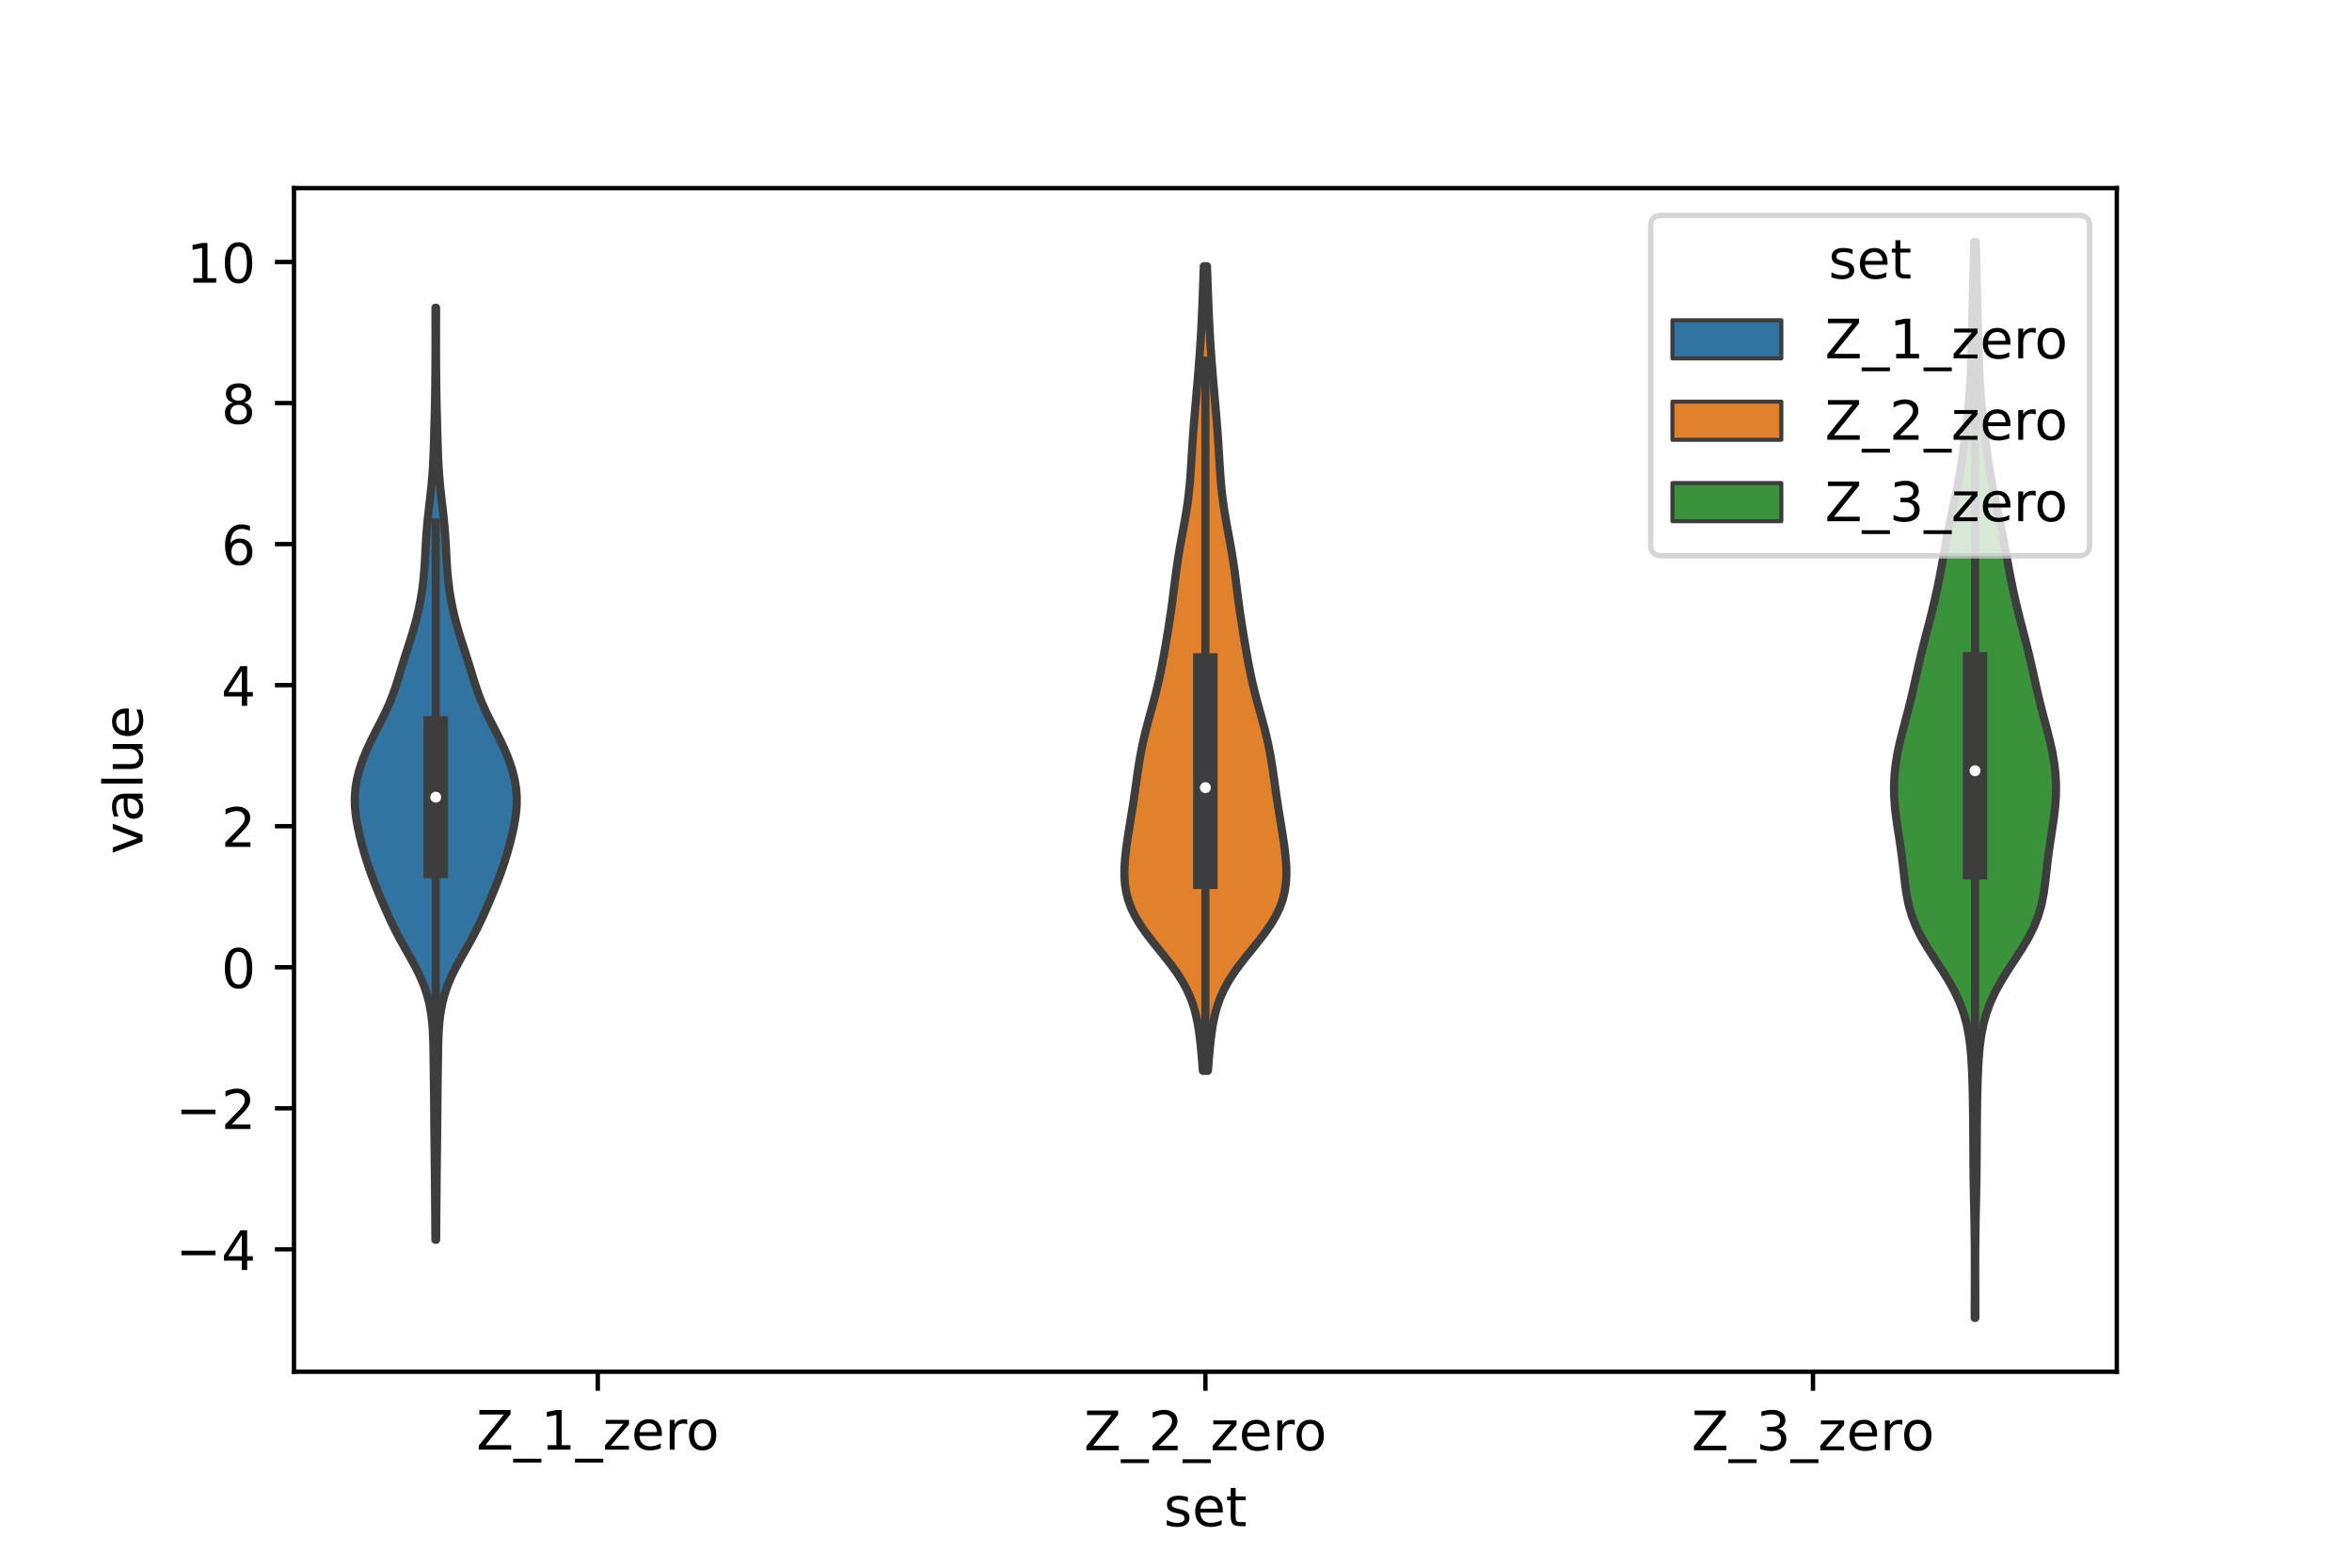<?xml version="1.0" encoding="utf-8" standalone="no"?>
<!DOCTYPE svg PUBLIC "-//W3C//DTD SVG 1.1//EN"
  "http://www.w3.org/Graphics/SVG/1.1/DTD/svg11.dtd">
<!-- Created with matplotlib (https://matplotlib.org/) -->
<svg height="288pt" version="1.1" viewBox="0 0 432 288" width="432pt" xmlns="http://www.w3.org/2000/svg" xmlns:xlink="http://www.w3.org/1999/xlink">
 <defs>
  <style type="text/css">*{stroke-linecap:butt;stroke-linejoin:round;}</style>
 </defs>
 <g id="figure_1">
  <g id="patch_1">
   <path d="M 0 288 
L 432 288 
L 432 0 
L 0 0 
z
" style="fill:#ffffff;"/>
  </g>
  <g id="axes_1">
   <g id="patch_2">
    <path d="M 54 252 
L 388.8 252 
L 388.8 34.56 
L 54 34.56 
z
" style="fill:#ffffff;"/>
   </g>
   <g id="PolyCollection_1">
    <defs>
     <path d="M 80.111 -60.243 
L 79.969 -60.243 
L 79.958 -61.972 
L 79.947 -63.702 
L 79.934 -65.432 
L 79.919 -67.161 
L 79.903 -68.891 
L 79.888 -70.62 
L 79.872 -72.35 
L 79.855 -74.079 
L 79.835 -75.809 
L 79.814 -77.538 
L 79.793 -79.268 
L 79.774 -80.998 
L 79.759 -82.727 
L 79.745 -84.457 
L 79.729 -86.186 
L 79.709 -87.916 
L 79.685 -89.645 
L 79.662 -91.375 
L 79.64 -93.105 
L 79.617 -94.834 
L 79.582 -96.564 
L 79.517 -98.293 
L 79.396 -100.023 
L 79.195 -101.752 
L 78.887 -103.482 
L 78.45 -105.212 
L 77.87 -106.941 
L 77.143 -108.671 
L 76.286 -110.4 
L 75.338 -112.13 
L 74.356 -113.859 
L 73.396 -115.589 
L 72.495 -117.319 
L 71.661 -119.048 
L 70.879 -120.778 
L 70.131 -122.507 
L 69.409 -124.237 
L 68.717 -125.966 
L 68.071 -127.696 
L 67.478 -129.426 
L 66.942 -131.155 
L 66.457 -132.885 
L 66.025 -134.614 
L 65.653 -136.344 
L 65.364 -138.073 
L 65.19 -139.803 
L 65.16 -141.533 
L 65.294 -143.262 
L 65.594 -144.992 
L 66.047 -146.721 
L 66.633 -148.451 
L 67.336 -150.18 
L 68.136 -151.91 
L 69.005 -153.639 
L 69.899 -155.369 
L 70.761 -157.099 
L 71.541 -158.828 
L 72.217 -160.558 
L 72.805 -162.287 
L 73.342 -164.017 
L 73.871 -165.746 
L 74.414 -167.476 
L 74.972 -169.206 
L 75.523 -170.935 
L 76.042 -172.665 
L 76.51 -174.394 
L 76.916 -176.124 
L 77.258 -177.853 
L 77.536 -179.583 
L 77.753 -181.313 
L 77.914 -183.042 
L 78.031 -184.772 
L 78.125 -186.501 
L 78.217 -188.231 
L 78.329 -189.96 
L 78.472 -191.69 
L 78.646 -193.42 
L 78.843 -195.149 
L 79.044 -196.879 
L 79.231 -198.608 
L 79.389 -200.338 
L 79.511 -202.067 
L 79.6 -203.797 
L 79.666 -205.527 
L 79.719 -207.256 
L 79.768 -208.986 
L 79.816 -210.715 
L 79.861 -212.445 
L 79.898 -214.174 
L 79.928 -215.904 
L 79.95 -217.633 
L 79.966 -219.363 
L 79.979 -221.093 
L 79.987 -222.822 
L 79.991 -224.552 
L 79.991 -226.281 
L 79.987 -228.011 
L 79.984 -229.74 
L 79.984 -231.47 
L 80.096 -231.47 
L 80.096 -231.47 
L 80.096 -229.74 
L 80.093 -228.011 
L 80.089 -226.281 
L 80.089 -224.552 
L 80.093 -222.822 
L 80.101 -221.093 
L 80.114 -219.363 
L 80.13 -217.633 
L 80.152 -215.904 
L 80.182 -214.174 
L 80.219 -212.445 
L 80.264 -210.715 
L 80.312 -208.986 
L 80.361 -207.256 
L 80.414 -205.527 
L 80.48 -203.797 
L 80.569 -202.067 
L 80.691 -200.338 
L 80.849 -198.608 
L 81.036 -196.879 
L 81.237 -195.149 
L 81.434 -193.42 
L 81.608 -191.69 
L 81.751 -189.96 
L 81.863 -188.231 
L 81.955 -186.501 
L 82.049 -184.772 
L 82.166 -183.042 
L 82.327 -181.313 
L 82.544 -179.583 
L 82.822 -177.853 
L 83.164 -176.124 
L 83.57 -174.394 
L 84.038 -172.665 
L 84.557 -170.935 
L 85.108 -169.206 
L 85.666 -167.476 
L 86.209 -165.746 
L 86.738 -164.017 
L 87.275 -162.287 
L 87.863 -160.558 
L 88.539 -158.828 
L 89.319 -157.099 
L 90.181 -155.369 
L 91.075 -153.639 
L 91.944 -151.91 
L 92.744 -150.18 
L 93.447 -148.451 
L 94.033 -146.721 
L 94.486 -144.992 
L 94.786 -143.262 
L 94.92 -141.533 
L 94.89 -139.803 
L 94.716 -138.073 
L 94.427 -136.344 
L 94.055 -134.614 
L 93.623 -132.885 
L 93.138 -131.155 
L 92.602 -129.426 
L 92.009 -127.696 
L 91.363 -125.966 
L 90.671 -124.237 
L 89.949 -122.507 
L 89.201 -120.778 
L 88.419 -119.048 
L 87.585 -117.319 
L 86.684 -115.589 
L 85.724 -113.859 
L 84.742 -112.13 
L 83.794 -110.4 
L 82.937 -108.671 
L 82.21 -106.941 
L 81.63 -105.212 
L 81.193 -103.482 
L 80.885 -101.752 
L 80.684 -100.023 
L 80.563 -98.293 
L 80.498 -96.564 
L 80.463 -94.834 
L 80.44 -93.105 
L 80.418 -91.375 
L 80.395 -89.645 
L 80.371 -87.916 
L 80.351 -86.186 
L 80.335 -84.457 
L 80.321 -82.727 
L 80.306 -80.998 
L 80.287 -79.268 
L 80.266 -77.538 
L 80.245 -75.809 
L 80.225 -74.079 
L 80.208 -72.35 
L 80.192 -70.62 
L 80.177 -68.891 
L 80.161 -67.161 
L 80.146 -65.432 
L 80.133 -63.702 
L 80.122 -61.972 
L 80.111 -60.243 
z
" id="m3513d62c52" style="stroke:#3d3d3d;stroke-width:1.5;"/>
    </defs>
    <g clip-path="url(#pb34f161949)">
     <use style="fill:#3274a1;stroke:#3d3d3d;stroke-width:1.5;" x="0" xlink:href="#m3513d62c52" y="288"/>
    </g>
   </g>
   <g id="PolyCollection_2">
    <defs>
     <path d="M 221.878 -91.324 
L 220.922 -91.324 
L 220.812 -92.817 
L 220.688 -94.31 
L 220.548 -95.802 
L 220.383 -97.295 
L 220.183 -98.788 
L 219.93 -100.28 
L 219.605 -101.773 
L 219.183 -103.266 
L 218.643 -104.758 
L 217.968 -106.251 
L 217.149 -107.744 
L 216.191 -109.236 
L 215.113 -110.729 
L 213.949 -112.222 
L 212.742 -113.714 
L 211.544 -115.207 
L 210.407 -116.7 
L 209.377 -118.192 
L 208.49 -119.685 
L 207.768 -121.178 
L 207.219 -122.67 
L 206.84 -124.163 
L 206.614 -125.656 
L 206.52 -127.148 
L 206.534 -128.641 
L 206.631 -130.134 
L 206.788 -131.626 
L 206.986 -133.119 
L 207.21 -134.612 
L 207.448 -136.104 
L 207.69 -137.597 
L 207.93 -139.09 
L 208.162 -140.582 
L 208.385 -142.075 
L 208.599 -143.568 
L 208.81 -145.06 
L 209.026 -146.553 
L 209.257 -148.046 
L 209.514 -149.538 
L 209.806 -151.031 
L 210.136 -152.524 
L 210.502 -154.016 
L 210.897 -155.509 
L 211.307 -157.002 
L 211.72 -158.494 
L 212.119 -159.987 
L 212.496 -161.479 
L 212.844 -162.972 
L 213.163 -164.465 
L 213.458 -165.957 
L 213.734 -167.45 
L 213.997 -168.943 
L 214.251 -170.435 
L 214.498 -171.928 
L 214.736 -173.421 
L 214.962 -174.913 
L 215.176 -176.406 
L 215.376 -177.899 
L 215.566 -179.391 
L 215.753 -180.884 
L 215.944 -182.377 
L 216.148 -183.869 
L 216.371 -185.362 
L 216.615 -186.855 
L 216.877 -188.347 
L 217.152 -189.84 
L 217.429 -191.333 
L 217.696 -192.825 
L 217.942 -194.318 
L 218.16 -195.811 
L 218.346 -197.303 
L 218.5 -198.796 
L 218.626 -200.289 
L 218.731 -201.781 
L 218.824 -203.274 
L 218.913 -204.767 
L 219.005 -206.259 
L 219.104 -207.752 
L 219.212 -209.245 
L 219.33 -210.737 
L 219.455 -212.23 
L 219.585 -213.723 
L 219.717 -215.215 
L 219.848 -216.708 
L 219.977 -218.201 
L 220.101 -219.693 
L 220.219 -221.186 
L 220.331 -222.679 
L 220.435 -224.171 
L 220.531 -225.664 
L 220.618 -227.157 
L 220.696 -228.649 
L 220.766 -230.142 
L 220.83 -231.635 
L 220.889 -233.127 
L 220.945 -234.62 
L 221 -236.112 
L 221.055 -237.605 
L 221.108 -239.098 
L 221.692 -239.098 
L 221.692 -239.098 
L 221.745 -237.605 
L 221.8 -236.112 
L 221.855 -234.62 
L 221.911 -233.127 
L 221.97 -231.635 
L 222.034 -230.142 
L 222.104 -228.649 
L 222.182 -227.157 
L 222.269 -225.664 
L 222.365 -224.171 
L 222.469 -222.679 
L 222.581 -221.186 
L 222.699 -219.693 
L 222.823 -218.201 
L 222.952 -216.708 
L 223.083 -215.215 
L 223.215 -213.723 
L 223.345 -212.23 
L 223.47 -210.737 
L 223.588 -209.245 
L 223.696 -207.752 
L 223.795 -206.259 
L 223.887 -204.767 
L 223.976 -203.274 
L 224.069 -201.781 
L 224.174 -200.289 
L 224.3 -198.796 
L 224.454 -197.303 
L 224.64 -195.811 
L 224.858 -194.318 
L 225.104 -192.825 
L 225.371 -191.333 
L 225.648 -189.84 
L 225.923 -188.347 
L 226.185 -186.855 
L 226.429 -185.362 
L 226.652 -183.869 
L 226.856 -182.377 
L 227.047 -180.884 
L 227.234 -179.391 
L 227.424 -177.899 
L 227.624 -176.406 
L 227.838 -174.913 
L 228.064 -173.421 
L 228.302 -171.928 
L 228.549 -170.435 
L 228.803 -168.943 
L 229.066 -167.45 
L 229.342 -165.957 
L 229.637 -164.465 
L 229.956 -162.972 
L 230.304 -161.479 
L 230.681 -159.987 
L 231.08 -158.494 
L 231.493 -157.002 
L 231.903 -155.509 
L 232.298 -154.016 
L 232.664 -152.524 
L 232.994 -151.031 
L 233.286 -149.538 
L 233.543 -148.046 
L 233.774 -146.553 
L 233.99 -145.06 
L 234.201 -143.568 
L 234.415 -142.075 
L 234.638 -140.582 
L 234.87 -139.09 
L 235.11 -137.597 
L 235.352 -136.104 
L 235.59 -134.612 
L 235.814 -133.119 
L 236.012 -131.626 
L 236.169 -130.134 
L 236.266 -128.641 
L 236.28 -127.148 
L 236.186 -125.656 
L 235.96 -124.163 
L 235.581 -122.67 
L 235.032 -121.178 
L 234.31 -119.685 
L 233.423 -118.192 
L 232.393 -116.7 
L 231.256 -115.207 
L 230.058 -113.714 
L 228.851 -112.222 
L 227.687 -110.729 
L 226.609 -109.236 
L 225.651 -107.744 
L 224.832 -106.251 
L 224.157 -104.758 
L 223.617 -103.266 
L 223.195 -101.773 
L 222.87 -100.28 
L 222.617 -98.788 
L 222.417 -97.295 
L 222.252 -95.802 
L 222.112 -94.31 
L 221.988 -92.817 
L 221.878 -91.324 
z
" id="me0121bcad1" style="stroke:#3d3d3d;stroke-width:1.5;"/>
    </defs>
    <g clip-path="url(#pb34f161949)">
     <use style="fill:#e1812c;stroke:#3d3d3d;stroke-width:1.5;" x="0" xlink:href="#me0121bcad1" y="288"/>
    </g>
   </g>
   <g id="PolyCollection_3">
    <defs>
     <path d="M 362.819 -45.884 
L 362.701 -45.884 
L 362.703 -47.88 
L 362.709 -49.877 
L 362.717 -51.874 
L 362.723 -53.87 
L 362.725 -55.867 
L 362.72 -57.864 
L 362.705 -59.86 
L 362.68 -61.857 
L 362.647 -63.854 
L 362.607 -65.851 
L 362.565 -67.847 
L 362.527 -69.844 
L 362.495 -71.841 
L 362.472 -73.837 
L 362.457 -75.834 
L 362.447 -77.831 
L 362.436 -79.827 
L 362.421 -81.824 
L 362.399 -83.821 
L 362.367 -85.818 
L 362.324 -87.814 
L 362.266 -89.811 
L 362.184 -91.808 
L 362.065 -93.804 
L 361.887 -95.801 
L 361.621 -97.798 
L 361.235 -99.794 
L 360.693 -101.791 
L 359.968 -103.788 
L 359.047 -105.784 
L 357.943 -107.781 
L 356.7 -109.778 
L 355.39 -111.775 
L 354.102 -113.771 
L 352.925 -115.768 
L 351.927 -117.765 
L 351.142 -119.761 
L 350.568 -121.758 
L 350.167 -123.755 
L 349.885 -125.751 
L 349.657 -127.748 
L 349.432 -129.745 
L 349.176 -131.741 
L 348.883 -133.738 
L 348.573 -135.735 
L 348.281 -137.732 
L 348.047 -139.728 
L 347.906 -141.725 
L 347.88 -143.722 
L 347.978 -145.718 
L 348.199 -147.715 
L 348.535 -149.712 
L 348.968 -151.708 
L 349.469 -153.705 
L 350 -155.702 
L 350.526 -157.699 
L 351.022 -159.695 
L 351.483 -161.692 
L 351.924 -163.689 
L 352.367 -165.685 
L 352.832 -167.682 
L 353.326 -169.679 
L 353.839 -171.675 
L 354.356 -173.672 
L 354.859 -175.669 
L 355.335 -177.665 
L 355.778 -179.662 
L 356.187 -181.659 
L 356.57 -183.656 
L 356.936 -185.652 
L 357.3 -187.649 
L 357.677 -189.646 
L 358.075 -191.642 
L 358.493 -193.639 
L 358.92 -195.636 
L 359.335 -197.632 
L 359.721 -199.629 
L 360.067 -201.626 
L 360.373 -203.622 
L 360.647 -205.619 
L 360.899 -207.616 
L 361.136 -209.613 
L 361.358 -211.609 
L 361.559 -213.606 
L 361.73 -215.603 
L 361.867 -217.599 
L 361.971 -219.596 
L 362.047 -221.593 
L 362.107 -223.589 
L 362.158 -225.586 
L 362.207 -227.583 
L 362.256 -229.58 
L 362.307 -231.576 
L 362.359 -233.573 
L 362.413 -235.57 
L 362.467 -237.566 
L 362.518 -239.563 
L 362.567 -241.56 
L 362.61 -243.556 
L 362.91 -243.556 
L 362.91 -243.556 
L 362.953 -241.56 
L 363.002 -239.563 
L 363.053 -237.566 
L 363.107 -235.57 
L 363.161 -233.573 
L 363.213 -231.576 
L 363.264 -229.58 
L 363.313 -227.583 
L 363.362 -225.586 
L 363.413 -223.589 
L 363.473 -221.593 
L 363.549 -219.596 
L 363.653 -217.599 
L 363.79 -215.603 
L 363.961 -213.606 
L 364.162 -211.609 
L 364.384 -209.613 
L 364.621 -207.616 
L 364.873 -205.619 
L 365.147 -203.622 
L 365.453 -201.626 
L 365.799 -199.629 
L 366.185 -197.632 
L 366.6 -195.636 
L 367.027 -193.639 
L 367.445 -191.642 
L 367.843 -189.646 
L 368.22 -187.649 
L 368.584 -185.652 
L 368.95 -183.656 
L 369.333 -181.659 
L 369.742 -179.662 
L 370.185 -177.665 
L 370.661 -175.669 
L 371.164 -173.672 
L 371.681 -171.675 
L 372.194 -169.679 
L 372.688 -167.682 
L 373.153 -165.685 
L 373.596 -163.689 
L 374.037 -161.692 
L 374.498 -159.695 
L 374.994 -157.699 
L 375.52 -155.702 
L 376.051 -153.705 
L 376.552 -151.708 
L 376.985 -149.712 
L 377.321 -147.715 
L 377.542 -145.718 
L 377.64 -143.722 
L 377.614 -141.725 
L 377.473 -139.728 
L 377.239 -137.732 
L 376.947 -135.735 
L 376.637 -133.738 
L 376.344 -131.741 
L 376.088 -129.745 
L 375.863 -127.748 
L 375.635 -125.751 
L 375.353 -123.755 
L 374.952 -121.758 
L 374.378 -119.761 
L 373.593 -117.765 
L 372.595 -115.768 
L 371.418 -113.771 
L 370.13 -111.775 
L 368.82 -109.778 
L 367.577 -107.781 
L 366.473 -105.784 
L 365.552 -103.788 
L 364.827 -101.791 
L 364.285 -99.794 
L 363.899 -97.798 
L 363.633 -95.801 
L 363.455 -93.804 
L 363.336 -91.808 
L 363.254 -89.811 
L 363.196 -87.814 
L 363.153 -85.818 
L 363.121 -83.821 
L 363.099 -81.824 
L 363.084 -79.827 
L 363.073 -77.831 
L 363.063 -75.834 
L 363.048 -73.837 
L 363.025 -71.841 
L 362.993 -69.844 
L 362.955 -67.847 
L 362.913 -65.851 
L 362.873 -63.854 
L 362.84 -61.857 
L 362.815 -59.86 
L 362.8 -57.864 
L 362.795 -55.867 
L 362.797 -53.87 
L 362.803 -51.874 
L 362.811 -49.877 
L 362.817 -47.88 
L 362.819 -45.884 
z
" id="m1bfa5d4901" style="stroke:#3d3d3d;stroke-width:1.5;"/>
    </defs>
    <g clip-path="url(#pb34f161949)">
     <use style="fill:#3a923a;stroke:#3d3d3d;stroke-width:1.5;" x="0" xlink:href="#m1bfa5d4901" y="288"/>
    </g>
   </g>
   <g id="patch_3">
    <path clip-path="url(#pb34f161949)" d="M 109.8 177.695 
L 109.8 177.695 
L 109.8 177.695 
L 109.8 177.695 
z
" style="fill:#3274a1;stroke:#3d3d3d;stroke-linejoin:miter;stroke-width:0.75;"/>
   </g>
   <g id="patch_4">
    <path clip-path="url(#pb34f161949)" d="M 109.8 177.695 
L 109.8 177.695 
L 109.8 177.695 
L 109.8 177.695 
z
" style="fill:#e1812c;stroke:#3d3d3d;stroke-linejoin:miter;stroke-width:0.75;"/>
   </g>
   <g id="patch_5">
    <path clip-path="url(#pb34f161949)" d="M 109.8 177.695 
L 109.8 177.695 
L 109.8 177.695 
L 109.8 177.695 
z
" style="fill:#3a923a;stroke:#3d3d3d;stroke-linejoin:miter;stroke-width:0.75;"/>
   </g>
   <g id="matplotlib.axis_1">
    <g id="xtick_1">
     <g id="line2d_1">
      <defs>
       <path d="M 0 0 
L 0 3.5 
" id="m6863886e9c" style="stroke:#000000;stroke-width:0.8;"/>
      </defs>
      <g>
       <use style="stroke:#000000;stroke-width:0.8;" x="109.8" xlink:href="#m6863886e9c" y="252"/>
      </g>
     </g>
     <g id="text_1">
      <!-- Z_1_zero -->
      <g transform="translate(87.491 266.32)scale(0.1 -0.1)">
       <defs>
        <path d="M 5.609 72.906 
L 62.891 72.906 
L 62.891 65.375 
L 16.797 8.297 
L 64.016 8.297 
L 64.016 0 
L 4.5 0 
L 4.5 7.516 
L 50.594 64.594 
L 5.609 64.594 
z
" id="DejaVuSans-90"/>
        <path d="M 50.984 -16.609 
L 50.984 -23.578 
L -0.984 -23.578 
L -0.984 -16.609 
z
" id="DejaVuSans-95"/>
        <path d="M 12.406 8.297 
L 28.516 8.297 
L 28.516 63.922 
L 10.984 60.406 
L 10.984 69.391 
L 28.422 72.906 
L 38.281 72.906 
L 38.281 8.297 
L 54.391 8.297 
L 54.391 0 
L 12.406 0 
z
" id="DejaVuSans-49"/>
        <path d="M 5.516 54.688 
L 48.188 54.688 
L 48.188 46.484 
L 14.406 7.172 
L 48.188 7.172 
L 48.188 0 
L 4.297 0 
L 4.297 8.203 
L 38.094 47.516 
L 5.516 47.516 
z
" id="DejaVuSans-122"/>
        <path d="M 56.203 29.594 
L 56.203 25.203 
L 14.891 25.203 
Q 15.484 15.922 20.484 11.062 
Q 25.484 6.203 34.422 6.203 
Q 39.594 6.203 44.453 7.469 
Q 49.312 8.734 54.109 11.281 
L 54.109 2.781 
Q 49.266 0.734 44.188 -0.344 
Q 39.109 -1.422 33.891 -1.422 
Q 20.797 -1.422 13.156 6.188 
Q 5.516 13.812 5.516 26.812 
Q 5.516 40.234 12.766 48.109 
Q 20.016 56 32.328 56 
Q 43.359 56 49.781 48.891 
Q 56.203 41.797 56.203 29.594 
z
M 47.219 32.234 
Q 47.125 39.594 43.094 43.984 
Q 39.062 48.391 32.422 48.391 
Q 24.906 48.391 20.391 44.141 
Q 15.875 39.891 15.188 32.172 
z
" id="DejaVuSans-101"/>
        <path d="M 41.109 46.297 
Q 39.594 47.172 37.812 47.578 
Q 36.031 48 33.891 48 
Q 26.266 48 22.188 43.047 
Q 18.109 38.094 18.109 28.812 
L 18.109 0 
L 9.078 0 
L 9.078 54.688 
L 18.109 54.688 
L 18.109 46.188 
Q 20.953 51.172 25.484 53.578 
Q 30.031 56 36.531 56 
Q 37.453 56 38.578 55.875 
Q 39.703 55.766 41.062 55.516 
z
" id="DejaVuSans-114"/>
        <path d="M 30.609 48.391 
Q 23.391 48.391 19.188 42.75 
Q 14.984 37.109 14.984 27.297 
Q 14.984 17.484 19.156 11.844 
Q 23.344 6.203 30.609 6.203 
Q 37.797 6.203 41.984 11.859 
Q 46.188 17.531 46.188 27.297 
Q 46.188 37.016 41.984 42.703 
Q 37.797 48.391 30.609 48.391 
z
M 30.609 56 
Q 42.328 56 49.016 48.375 
Q 55.719 40.766 55.719 27.297 
Q 55.719 13.875 49.016 6.219 
Q 42.328 -1.422 30.609 -1.422 
Q 18.844 -1.422 12.172 6.219 
Q 5.516 13.875 5.516 27.297 
Q 5.516 40.766 12.172 48.375 
Q 18.844 56 30.609 56 
z
" id="DejaVuSans-111"/>
       </defs>
       <use xlink:href="#DejaVuSans-90"/>
       <use x="68.506" xlink:href="#DejaVuSans-95"/>
       <use x="118.506" xlink:href="#DejaVuSans-49"/>
       <use x="182.129" xlink:href="#DejaVuSans-95"/>
       <use x="232.129" xlink:href="#DejaVuSans-122"/>
       <use x="284.619" xlink:href="#DejaVuSans-101"/>
       <use x="346.143" xlink:href="#DejaVuSans-114"/>
       <use x="385.006" xlink:href="#DejaVuSans-111"/>
      </g>
     </g>
    </g>
    <g id="xtick_2">
     <g id="line2d_2">
      <g>
       <use style="stroke:#000000;stroke-width:0.8;" x="221.4" xlink:href="#m6863886e9c" y="252"/>
      </g>
     </g>
     <g id="text_2">
      <!-- Z_2_zero -->
      <g transform="translate(199.091 266.422)scale(0.1 -0.1)">
       <defs>
        <path d="M 19.188 8.297 
L 53.609 8.297 
L 53.609 0 
L 7.328 0 
L 7.328 8.297 
Q 12.938 14.109 22.625 23.891 
Q 32.328 33.688 34.812 36.531 
Q 39.547 41.844 41.422 45.531 
Q 43.312 49.219 43.312 52.781 
Q 43.312 58.594 39.234 62.25 
Q 35.156 65.922 28.609 65.922 
Q 23.969 65.922 18.812 64.312 
Q 13.672 62.703 7.812 59.422 
L 7.812 69.391 
Q 13.766 71.781 18.938 73 
Q 24.125 74.219 28.422 74.219 
Q 39.75 74.219 46.484 68.547 
Q 53.219 62.891 53.219 53.422 
Q 53.219 48.922 51.531 44.891 
Q 49.859 40.875 45.406 35.406 
Q 44.188 33.984 37.641 27.219 
Q 31.109 20.453 19.188 8.297 
z
" id="DejaVuSans-50"/>
       </defs>
       <use xlink:href="#DejaVuSans-90"/>
       <use x="68.506" xlink:href="#DejaVuSans-95"/>
       <use x="118.506" xlink:href="#DejaVuSans-50"/>
       <use x="182.129" xlink:href="#DejaVuSans-95"/>
       <use x="232.129" xlink:href="#DejaVuSans-122"/>
       <use x="284.619" xlink:href="#DejaVuSans-101"/>
       <use x="346.143" xlink:href="#DejaVuSans-114"/>
       <use x="385.006" xlink:href="#DejaVuSans-111"/>
      </g>
     </g>
    </g>
    <g id="xtick_3">
     <g id="line2d_3">
      <g>
       <use style="stroke:#000000;stroke-width:0.8;" x="333" xlink:href="#m6863886e9c" y="252"/>
      </g>
     </g>
     <g id="text_3">
      <!-- Z_3_zero -->
      <g transform="translate(310.691 266.422)scale(0.1 -0.1)">
       <defs>
        <path d="M 40.578 39.312 
Q 47.656 37.797 51.625 33 
Q 55.609 28.219 55.609 21.188 
Q 55.609 10.406 48.188 4.484 
Q 40.766 -1.422 27.094 -1.422 
Q 22.516 -1.422 17.656 -0.516 
Q 12.797 0.391 7.625 2.203 
L 7.625 11.719 
Q 11.719 9.328 16.594 8.109 
Q 21.484 6.891 26.812 6.891 
Q 36.078 6.891 40.938 10.547 
Q 45.797 14.203 45.797 21.188 
Q 45.797 27.641 41.281 31.266 
Q 36.766 34.906 28.719 34.906 
L 20.219 34.906 
L 20.219 43.016 
L 29.109 43.016 
Q 36.375 43.016 40.234 45.922 
Q 44.094 48.828 44.094 54.297 
Q 44.094 59.906 40.109 62.906 
Q 36.141 65.922 28.719 65.922 
Q 24.656 65.922 20.016 65.031 
Q 15.375 64.156 9.812 62.312 
L 9.812 71.094 
Q 15.438 72.656 20.344 73.438 
Q 25.25 74.219 29.594 74.219 
Q 40.828 74.219 47.359 69.109 
Q 53.906 64.016 53.906 55.328 
Q 53.906 49.266 50.438 45.094 
Q 46.969 40.922 40.578 39.312 
z
" id="DejaVuSans-51"/>
       </defs>
       <use xlink:href="#DejaVuSans-90"/>
       <use x="68.506" xlink:href="#DejaVuSans-95"/>
       <use x="118.506" xlink:href="#DejaVuSans-51"/>
       <use x="182.129" xlink:href="#DejaVuSans-95"/>
       <use x="232.129" xlink:href="#DejaVuSans-122"/>
       <use x="284.619" xlink:href="#DejaVuSans-101"/>
       <use x="346.143" xlink:href="#DejaVuSans-114"/>
       <use x="385.006" xlink:href="#DejaVuSans-111"/>
      </g>
     </g>
    </g>
    <g id="text_4">
     <!-- set -->
     <g transform="translate(213.759 280.378)scale(0.1 -0.1)">
      <defs>
       <path d="M 44.281 53.078 
L 44.281 44.578 
Q 40.484 46.531 36.375 47.5 
Q 32.281 48.484 27.875 48.484 
Q 21.188 48.484 17.844 46.438 
Q 14.5 44.391 14.5 40.281 
Q 14.5 37.156 16.891 35.375 
Q 19.281 33.594 26.516 31.984 
L 29.594 31.297 
Q 39.156 29.25 43.188 25.516 
Q 47.219 21.781 47.219 15.094 
Q 47.219 7.469 41.188 3.016 
Q 35.156 -1.422 24.609 -1.422 
Q 20.219 -1.422 15.453 -0.562 
Q 10.688 0.297 5.422 2 
L 5.422 11.281 
Q 10.406 8.688 15.234 7.391 
Q 20.062 6.109 24.812 6.109 
Q 31.156 6.109 34.562 8.281 
Q 37.984 10.453 37.984 14.406 
Q 37.984 18.062 35.516 20.016 
Q 33.062 21.969 24.703 23.781 
L 21.578 24.516 
Q 13.234 26.266 9.516 29.906 
Q 5.812 33.547 5.812 39.891 
Q 5.812 47.609 11.281 51.797 
Q 16.75 56 26.812 56 
Q 31.781 56 36.172 55.266 
Q 40.578 54.547 44.281 53.078 
z
" id="DejaVuSans-115"/>
       <path d="M 18.312 70.219 
L 18.312 54.688 
L 36.812 54.688 
L 36.812 47.703 
L 18.312 47.703 
L 18.312 18.016 
Q 18.312 11.328 20.141 9.422 
Q 21.969 7.516 27.594 7.516 
L 36.812 7.516 
L 36.812 0 
L 27.594 0 
Q 17.188 0 13.234 3.875 
Q 9.281 7.766 9.281 18.016 
L 9.281 47.703 
L 2.688 47.703 
L 2.688 54.688 
L 9.281 54.688 
L 9.281 70.219 
z
" id="DejaVuSans-116"/>
      </defs>
      <use xlink:href="#DejaVuSans-115"/>
      <use x="52.1" xlink:href="#DejaVuSans-101"/>
      <use x="113.623" xlink:href="#DejaVuSans-116"/>
     </g>
    </g>
   </g>
   <g id="matplotlib.axis_2">
    <g id="ytick_1">
     <g id="line2d_4">
      <defs>
       <path d="M 0 0 
L -3.5 0 
" id="mb07d7480a7" style="stroke:#000000;stroke-width:0.8;"/>
      </defs>
      <g>
       <use style="stroke:#000000;stroke-width:0.8;" x="54" xlink:href="#mb07d7480a7" y="229.521"/>
      </g>
     </g>
     <g id="text_5">
      <!-- −4 -->
      <g transform="translate(32.258 233.32)scale(0.1 -0.1)">
       <defs>
        <path d="M 10.594 35.5 
L 73.188 35.5 
L 73.188 27.203 
L 10.594 27.203 
z
" id="DejaVuSans-8722"/>
        <path d="M 37.797 64.312 
L 12.891 25.391 
L 37.797 25.391 
z
M 35.203 72.906 
L 47.609 72.906 
L 47.609 25.391 
L 58.016 25.391 
L 58.016 17.188 
L 47.609 17.188 
L 47.609 0 
L 37.797 0 
L 37.797 17.188 
L 4.891 17.188 
L 4.891 26.703 
z
" id="DejaVuSans-52"/>
       </defs>
       <use xlink:href="#DejaVuSans-8722"/>
       <use x="83.789" xlink:href="#DejaVuSans-52"/>
      </g>
     </g>
    </g>
    <g id="ytick_2">
     <g id="line2d_5">
      <g>
       <use style="stroke:#000000;stroke-width:0.8;" x="54" xlink:href="#mb07d7480a7" y="203.608"/>
      </g>
     </g>
     <g id="text_6">
      <!-- −2 -->
      <g transform="translate(32.258 207.407)scale(0.1 -0.1)">
       <use xlink:href="#DejaVuSans-8722"/>
       <use x="83.789" xlink:href="#DejaVuSans-50"/>
      </g>
     </g>
    </g>
    <g id="ytick_3">
     <g id="line2d_6">
      <g>
       <use style="stroke:#000000;stroke-width:0.8;" x="54" xlink:href="#mb07d7480a7" y="177.695"/>
      </g>
     </g>
     <g id="text_7">
      <!-- 0 -->
      <g transform="translate(40.638 181.494)scale(0.1 -0.1)">
       <defs>
        <path d="M 31.781 66.406 
Q 24.172 66.406 20.328 58.906 
Q 16.5 51.422 16.5 36.375 
Q 16.5 21.391 20.328 13.891 
Q 24.172 6.391 31.781 6.391 
Q 39.453 6.391 43.281 13.891 
Q 47.125 21.391 47.125 36.375 
Q 47.125 51.422 43.281 58.906 
Q 39.453 66.406 31.781 66.406 
z
M 31.781 74.219 
Q 44.047 74.219 50.516 64.516 
Q 56.984 54.828 56.984 36.375 
Q 56.984 17.969 50.516 8.266 
Q 44.047 -1.422 31.781 -1.422 
Q 19.531 -1.422 13.062 8.266 
Q 6.594 17.969 6.594 36.375 
Q 6.594 54.828 13.062 64.516 
Q 19.531 74.219 31.781 74.219 
z
" id="DejaVuSans-48"/>
       </defs>
       <use xlink:href="#DejaVuSans-48"/>
      </g>
     </g>
    </g>
    <g id="ytick_4">
     <g id="line2d_7">
      <g>
       <use style="stroke:#000000;stroke-width:0.8;" x="54" xlink:href="#mb07d7480a7" y="151.782"/>
      </g>
     </g>
     <g id="text_8">
      <!-- 2 -->
      <g transform="translate(40.638 155.582)scale(0.1 -0.1)">
       <use xlink:href="#DejaVuSans-50"/>
      </g>
     </g>
    </g>
    <g id="ytick_5">
     <g id="line2d_8">
      <g>
       <use style="stroke:#000000;stroke-width:0.8;" x="54" xlink:href="#mb07d7480a7" y="125.87"/>
      </g>
     </g>
     <g id="text_9">
      <!-- 4 -->
      <g transform="translate(40.638 129.669)scale(0.1 -0.1)">
       <use xlink:href="#DejaVuSans-52"/>
      </g>
     </g>
    </g>
    <g id="ytick_6">
     <g id="line2d_9">
      <g>
       <use style="stroke:#000000;stroke-width:0.8;" x="54" xlink:href="#mb07d7480a7" y="99.957"/>
      </g>
     </g>
     <g id="text_10">
      <!-- 6 -->
      <g transform="translate(40.638 103.756)scale(0.1 -0.1)">
       <defs>
        <path d="M 33.016 40.375 
Q 26.375 40.375 22.484 35.828 
Q 18.609 31.297 18.609 23.391 
Q 18.609 15.531 22.484 10.953 
Q 26.375 6.391 33.016 6.391 
Q 39.656 6.391 43.531 10.953 
Q 47.406 15.531 47.406 23.391 
Q 47.406 31.297 43.531 35.828 
Q 39.656 40.375 33.016 40.375 
z
M 52.594 71.297 
L 52.594 62.312 
Q 48.875 64.062 45.094 64.984 
Q 41.312 65.922 37.594 65.922 
Q 27.828 65.922 22.672 59.328 
Q 17.531 52.734 16.797 39.406 
Q 19.672 43.656 24.016 45.922 
Q 28.375 48.188 33.594 48.188 
Q 44.578 48.188 50.953 41.516 
Q 57.328 34.859 57.328 23.391 
Q 57.328 12.156 50.688 5.359 
Q 44.047 -1.422 33.016 -1.422 
Q 20.359 -1.422 13.672 8.266 
Q 6.984 17.969 6.984 36.375 
Q 6.984 53.656 15.188 63.938 
Q 23.391 74.219 37.203 74.219 
Q 40.922 74.219 44.703 73.484 
Q 48.484 72.75 52.594 71.297 
z
" id="DejaVuSans-54"/>
       </defs>
       <use xlink:href="#DejaVuSans-54"/>
      </g>
     </g>
    </g>
    <g id="ytick_7">
     <g id="line2d_10">
      <g>
       <use style="stroke:#000000;stroke-width:0.8;" x="54" xlink:href="#mb07d7480a7" y="74.044"/>
      </g>
     </g>
     <g id="text_11">
      <!-- 8 -->
      <g transform="translate(40.638 77.843)scale(0.1 -0.1)">
       <defs>
        <path d="M 31.781 34.625 
Q 24.75 34.625 20.719 30.859 
Q 16.703 27.094 16.703 20.516 
Q 16.703 13.922 20.719 10.156 
Q 24.75 6.391 31.781 6.391 
Q 38.812 6.391 42.859 10.172 
Q 46.922 13.969 46.922 20.516 
Q 46.922 27.094 42.891 30.859 
Q 38.875 34.625 31.781 34.625 
z
M 21.922 38.812 
Q 15.578 40.375 12.031 44.719 
Q 8.5 49.078 8.5 55.328 
Q 8.5 64.062 14.719 69.141 
Q 20.953 74.219 31.781 74.219 
Q 42.672 74.219 48.875 69.141 
Q 55.078 64.062 55.078 55.328 
Q 55.078 49.078 51.531 44.719 
Q 48 40.375 41.703 38.812 
Q 48.828 37.156 52.797 32.312 
Q 56.781 27.484 56.781 20.516 
Q 56.781 9.906 50.312 4.234 
Q 43.844 -1.422 31.781 -1.422 
Q 19.734 -1.422 13.25 4.234 
Q 6.781 9.906 6.781 20.516 
Q 6.781 27.484 10.781 32.312 
Q 14.797 37.156 21.922 38.812 
z
M 18.312 54.391 
Q 18.312 48.734 21.844 45.562 
Q 25.391 42.391 31.781 42.391 
Q 38.141 42.391 41.719 45.562 
Q 45.312 48.734 45.312 54.391 
Q 45.312 60.062 41.719 63.234 
Q 38.141 66.406 31.781 66.406 
Q 25.391 66.406 21.844 63.234 
Q 18.312 60.062 18.312 54.391 
z
" id="DejaVuSans-56"/>
       </defs>
       <use xlink:href="#DejaVuSans-56"/>
      </g>
     </g>
    </g>
    <g id="ytick_8">
     <g id="line2d_11">
      <g>
       <use style="stroke:#000000;stroke-width:0.8;" x="54" xlink:href="#mb07d7480a7" y="48.131"/>
      </g>
     </g>
     <g id="text_12">
      <!-- 10 -->
      <g transform="translate(34.275 51.93)scale(0.1 -0.1)">
       <use xlink:href="#DejaVuSans-49"/>
       <use x="63.623" xlink:href="#DejaVuSans-48"/>
      </g>
     </g>
    </g>
    <g id="text_13">
     <!-- value -->
     <g transform="translate(26.178 156.938)rotate(-90)scale(0.1 -0.1)">
      <defs>
       <path d="M 2.984 54.688 
L 12.5 54.688 
L 29.594 8.797 
L 46.688 54.688 
L 56.203 54.688 
L 35.688 0 
L 23.484 0 
z
" id="DejaVuSans-118"/>
       <path d="M 34.281 27.484 
Q 23.391 27.484 19.188 25 
Q 14.984 22.516 14.984 16.5 
Q 14.984 11.719 18.141 8.906 
Q 21.297 6.109 26.703 6.109 
Q 34.188 6.109 38.703 11.406 
Q 43.219 16.703 43.219 25.484 
L 43.219 27.484 
z
M 52.203 31.203 
L 52.203 0 
L 43.219 0 
L 43.219 8.297 
Q 40.141 3.328 35.547 0.953 
Q 30.953 -1.422 24.312 -1.422 
Q 15.922 -1.422 10.953 3.297 
Q 6 8.016 6 15.922 
Q 6 25.141 12.172 29.828 
Q 18.359 34.516 30.609 34.516 
L 43.219 34.516 
L 43.219 35.406 
Q 43.219 41.609 39.141 45 
Q 35.062 48.391 27.688 48.391 
Q 23 48.391 18.547 47.266 
Q 14.109 46.141 10.016 43.891 
L 10.016 52.203 
Q 14.938 54.109 19.578 55.047 
Q 24.219 56 28.609 56 
Q 40.484 56 46.344 49.844 
Q 52.203 43.703 52.203 31.203 
z
" id="DejaVuSans-97"/>
       <path d="M 9.422 75.984 
L 18.406 75.984 
L 18.406 0 
L 9.422 0 
z
" id="DejaVuSans-108"/>
       <path d="M 8.5 21.578 
L 8.5 54.688 
L 17.484 54.688 
L 17.484 21.922 
Q 17.484 14.156 20.5 10.266 
Q 23.531 6.391 29.594 6.391 
Q 36.859 6.391 41.078 11.031 
Q 45.312 15.672 45.312 23.688 
L 45.312 54.688 
L 54.297 54.688 
L 54.297 0 
L 45.312 0 
L 45.312 8.406 
Q 42.047 3.422 37.719 1 
Q 33.406 -1.422 27.688 -1.422 
Q 18.266 -1.422 13.375 4.438 
Q 8.5 10.297 8.5 21.578 
z
M 31.109 56 
z
" id="DejaVuSans-117"/>
      </defs>
      <use xlink:href="#DejaVuSans-118"/>
      <use x="59.18" xlink:href="#DejaVuSans-97"/>
      <use x="120.459" xlink:href="#DejaVuSans-108"/>
      <use x="148.242" xlink:href="#DejaVuSans-117"/>
      <use x="211.621" xlink:href="#DejaVuSans-101"/>
     </g>
    </g>
   </g>
   <g id="line2d_12">
    <path clip-path="url(#pb34f161949)" d="M 80.04 196.624 
L 80.04 96 
" style="fill:none;stroke:#3d3d3d;stroke-linecap:square;stroke-width:1.5;"/>
   </g>
   <g id="line2d_13">
    <path clip-path="url(#pb34f161949)" d="M 80.04 159.093 
L 80.04 133.802 
" style="fill:none;stroke:#3d3d3d;stroke-linecap:square;stroke-width:4.5;"/>
   </g>
   <g id="line2d_14">
    <path clip-path="url(#pb34f161949)" d="M 221.4 196.676 
L 221.4 66.26 
" style="fill:none;stroke:#3d3d3d;stroke-linecap:square;stroke-width:1.5;"/>
   </g>
   <g id="line2d_15">
    <path clip-path="url(#pb34f161949)" d="M 221.4 161.073 
L 221.4 122.268 
" style="fill:none;stroke:#3d3d3d;stroke-linecap:square;stroke-width:4.5;"/>
   </g>
   <g id="line2d_16">
    <path clip-path="url(#pb34f161949)" d="M 362.76 213.312 
L 362.76 68.613 
" style="fill:none;stroke:#3d3d3d;stroke-linecap:square;stroke-width:1.5;"/>
   </g>
   <g id="line2d_17">
    <path clip-path="url(#pb34f161949)" d="M 362.76 159.331 
L 362.76 122.041 
" style="fill:none;stroke:#3d3d3d;stroke-linecap:square;stroke-width:4.5;"/>
   </g>
   <g id="patch_6">
    <path d="M 54 252 
L 54 34.56 
" style="fill:none;stroke:#000000;stroke-linecap:square;stroke-linejoin:miter;stroke-width:0.8;"/>
   </g>
   <g id="patch_7">
    <path d="M 388.8 252 
L 388.8 34.56 
" style="fill:none;stroke:#000000;stroke-linecap:square;stroke-linejoin:miter;stroke-width:0.8;"/>
   </g>
   <g id="patch_8">
    <path d="M 54 252 
L 388.8 252 
" style="fill:none;stroke:#000000;stroke-linecap:square;stroke-linejoin:miter;stroke-width:0.8;"/>
   </g>
   <g id="patch_9">
    <path d="M 54 34.56 
L 388.8 34.56 
" style="fill:none;stroke:#000000;stroke-linecap:square;stroke-linejoin:miter;stroke-width:0.8;"/>
   </g>
   <g id="PathCollection_1">
    <defs>
     <path d="M 0 1.5 
C 0.398 1.5 0.779 1.342 1.061 1.061 
C 1.342 0.779 1.5 0.398 1.5 0 
C 1.5 -0.398 1.342 -0.779 1.061 -1.061 
C 0.779 -1.342 0.398 -1.5 0 -1.5 
C -0.398 -1.5 -0.779 -1.342 -1.061 -1.061 
C -1.342 -0.779 -1.5 -0.398 -1.5 0 
C -1.5 0.398 -1.342 0.779 -1.061 1.061 
C -0.779 1.342 -0.398 1.5 0 1.5 
z
" id="m9e7801d5de" style="stroke:#3d3d3d;"/>
    </defs>
    <g clip-path="url(#pb34f161949)">
     <use style="fill:#ffffff;stroke:#3d3d3d;" x="80.04" xlink:href="#m9e7801d5de" y="146.449"/>
    </g>
   </g>
   <g id="PathCollection_2">
    <g clip-path="url(#pb34f161949)">
     <use style="fill:#ffffff;stroke:#3d3d3d;" x="221.4" xlink:href="#m9e7801d5de" y="144.696"/>
    </g>
   </g>
   <g id="PathCollection_3">
    <g clip-path="url(#pb34f161949)">
     <use style="fill:#ffffff;stroke:#3d3d3d;" x="362.76" xlink:href="#m9e7801d5de" y="141.597"/>
    </g>
   </g>
   <g id="legend_1">
    <g id="patch_10">
     <path d="M 305.181 102.107 
L 381.8 102.107 
Q 383.8 102.107 383.8 100.107 
L 383.8 41.56 
Q 383.8 39.56 381.8 39.56 
L 305.181 39.56 
Q 303.181 39.56 303.181 41.56 
L 303.181 100.107 
Q 303.181 102.107 305.181 102.107 
z
" style="fill:#ffffff;opacity:0.8;stroke:#cccccc;stroke-linejoin:miter;"/>
    </g>
    <g id="text_14">
     <!-- set -->
     <g transform="translate(335.849 51.158)scale(0.1 -0.1)">
      <use xlink:href="#DejaVuSans-115"/>
      <use x="52.1" xlink:href="#DejaVuSans-101"/>
      <use x="113.623" xlink:href="#DejaVuSans-116"/>
     </g>
    </g>
    <g id="patch_11">
     <path d="M 307.181 65.837 
L 327.181 65.837 
L 327.181 58.837 
L 307.181 58.837 
z
" style="fill:#3274a1;stroke:#3d3d3d;stroke-linejoin:miter;stroke-width:0.75;"/>
    </g>
    <g id="text_15">
     <!-- Z_1_zero -->
     <g transform="translate(335.181 65.837)scale(0.1 -0.1)">
      <use xlink:href="#DejaVuSans-90"/>
      <use x="68.506" xlink:href="#DejaVuSans-95"/>
      <use x="118.506" xlink:href="#DejaVuSans-49"/>
      <use x="182.129" xlink:href="#DejaVuSans-95"/>
      <use x="232.129" xlink:href="#DejaVuSans-122"/>
      <use x="284.619" xlink:href="#DejaVuSans-101"/>
      <use x="346.143" xlink:href="#DejaVuSans-114"/>
      <use x="385.006" xlink:href="#DejaVuSans-111"/>
     </g>
    </g>
    <g id="patch_12">
     <path d="M 307.181 80.793 
L 327.181 80.793 
L 327.181 73.793 
L 307.181 73.793 
z
" style="fill:#e1812c;stroke:#3d3d3d;stroke-linejoin:miter;stroke-width:0.75;"/>
    </g>
    <g id="text_16">
     <!-- Z_2_zero -->
     <g transform="translate(335.181 80.793)scale(0.1 -0.1)">
      <use xlink:href="#DejaVuSans-90"/>
      <use x="68.506" xlink:href="#DejaVuSans-95"/>
      <use x="118.506" xlink:href="#DejaVuSans-50"/>
      <use x="182.129" xlink:href="#DejaVuSans-95"/>
      <use x="232.129" xlink:href="#DejaVuSans-122"/>
      <use x="284.619" xlink:href="#DejaVuSans-101"/>
      <use x="346.143" xlink:href="#DejaVuSans-114"/>
      <use x="385.006" xlink:href="#DejaVuSans-111"/>
     </g>
    </g>
    <g id="patch_13">
     <path d="M 307.181 95.749 
L 327.181 95.749 
L 327.181 88.749 
L 307.181 88.749 
z
" style="fill:#3a923a;stroke:#3d3d3d;stroke-linejoin:miter;stroke-width:0.75;"/>
    </g>
    <g id="text_17">
     <!-- Z_3_zero -->
     <g transform="translate(335.181 95.749)scale(0.1 -0.1)">
      <use xlink:href="#DejaVuSans-90"/>
      <use x="68.506" xlink:href="#DejaVuSans-95"/>
      <use x="118.506" xlink:href="#DejaVuSans-51"/>
      <use x="182.129" xlink:href="#DejaVuSans-95"/>
      <use x="232.129" xlink:href="#DejaVuSans-122"/>
      <use x="284.619" xlink:href="#DejaVuSans-101"/>
      <use x="346.143" xlink:href="#DejaVuSans-114"/>
      <use x="385.006" xlink:href="#DejaVuSans-111"/>
     </g>
    </g>
   </g>
  </g>
 </g>
 <defs>
  <clipPath id="pb34f161949">
   <rect height="217.44" width="334.8" x="54" y="34.56"/>
  </clipPath>
 </defs>
</svg>
